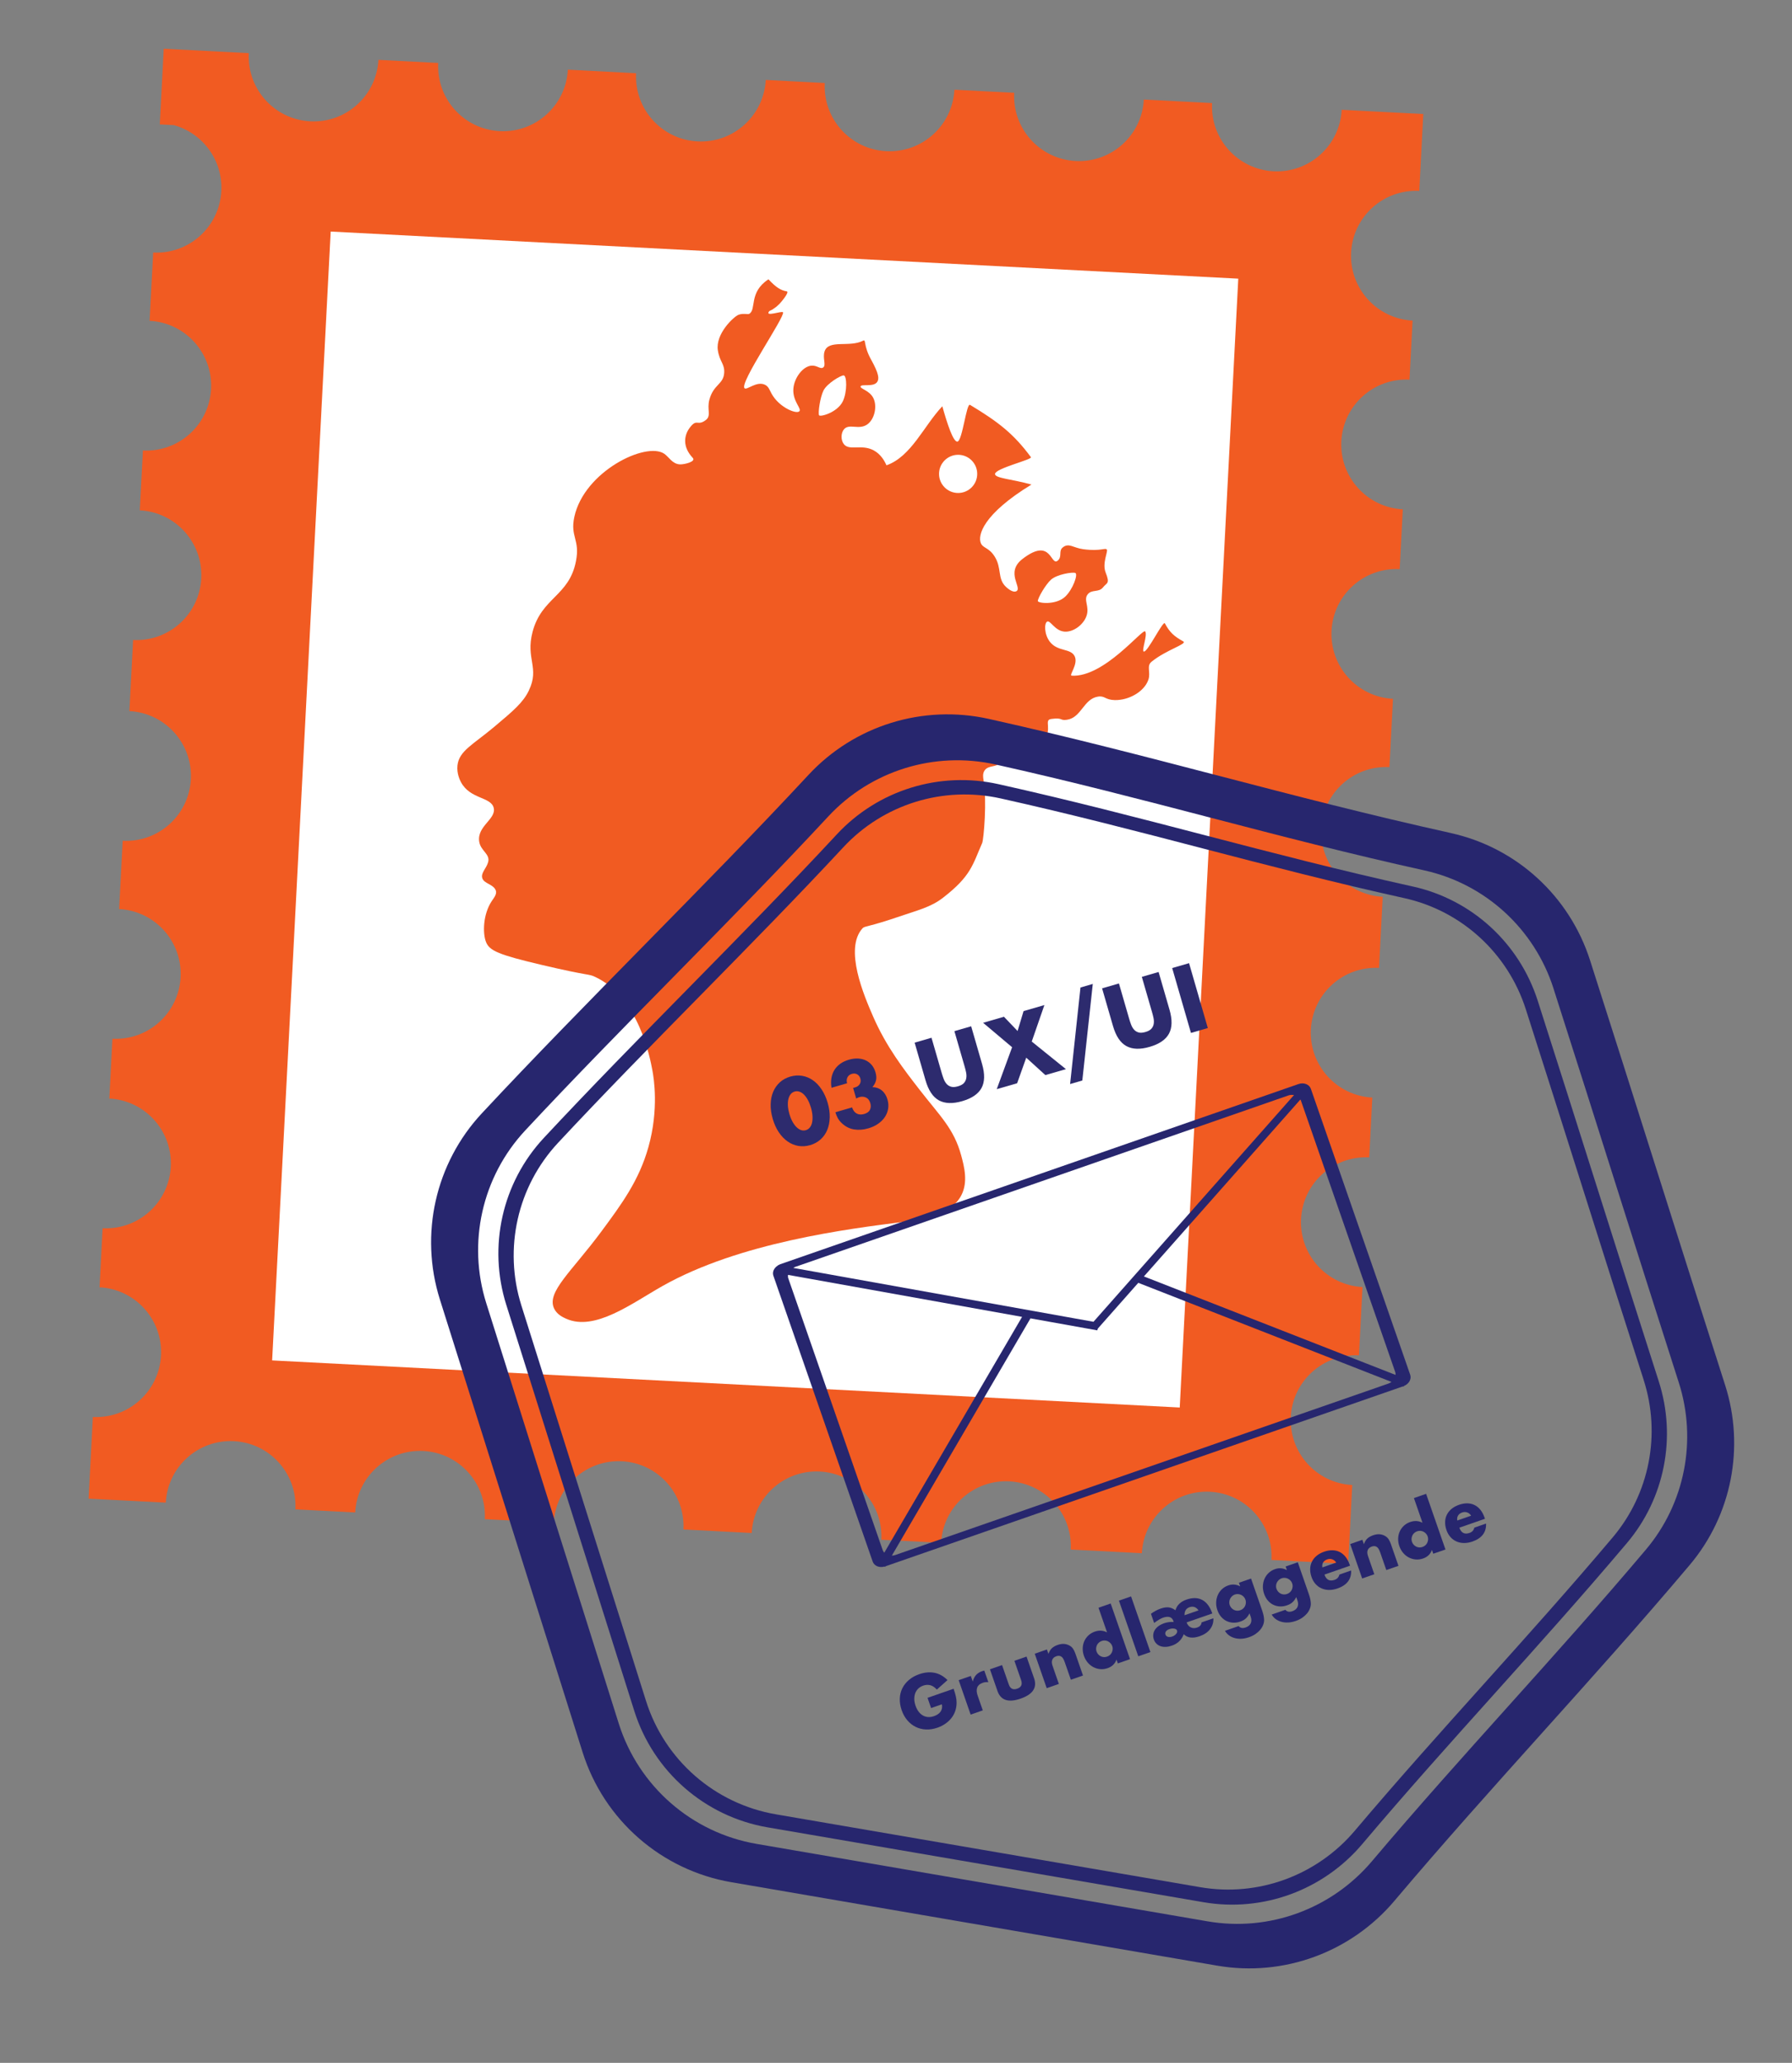 <?xml version="1.0" encoding="UTF-8"?>
<svg id="Layer_1" data-name="Layer 1" xmlns="http://www.w3.org/2000/svg" viewBox="0 0 960.54 1105.32">
  <rect x="0" y="0" width="960.54" height="1105.32" fill="#808080" stroke="none"/>
  <defs>
    <style>
      .cls-1 {
        fill: #2d2b6e;
      }

      .cls-1, .cls-2, .cls-3, .cls-4 {
        stroke-width: 0px;
      }

      .cls-2 {
        fill: #27266e;
      }

      .cls-3 {
        fill: #f15b22;
      }

      .cls-4 {
        fill: #fff;
      }
    </style>
  </defs>
  <path class="cls-3" d="M757.28,60.81l-11.68-.61h-.05s-23.21-1.21-23.21-1.21l-3.17-.16c-1,19.19-17.36,33.93-36.54,32.94-19.19-1-33.93-17.35-32.94-36.54l-36.59-1.9c-1,19.19-17.36,33.93-36.54,32.94-19.19-1-33.93-17.35-32.94-36.54l-32.05-1.66c-1,19.19-17.36,33.93-36.54,32.94-19.19-1-33.93-17.35-32.94-36.54l-31.65-1.64c-1,19.19-17.35,33.93-36.54,32.94s-33.93-17.35-32.94-36.54l-36.59-1.9c-1,19.19-17.35,33.93-36.54,32.94-19.19-1-33.93-17.35-32.94-36.54l-32.05-1.66c-1,19.19-17.35,33.93-36.54,32.94-19.19-1-33.93-17.35-32.94-36.54l-45.6-2.36-.58,11.15-1.48,28.57-.04.82,7.5.39c15.4,4.24,26.34,18.72,25.48,35.33-1,19.19-17.35,33.93-36.54,32.94l-1.9,36.59c19.19,1,33.93,17.36,32.94,36.54-1,19.19-17.35,33.93-36.54,32.94l-1.66,32.05c19.19,1,33.93,17.36,32.94,36.54-1,19.19-17.35,33.93-36.54,32.94l-1.98,38.11c19.19,1,33.93,17.36,32.94,36.54-1,19.19-17.35,33.93-36.54,32.94l-1.9,36.59c19.19,1,33.93,17.36,32.94,36.54-1,19.19-17.35,33.93-36.54,32.94l-1.66,32.05c19.19,1,33.93,17.36,32.94,36.54-1,19.19-17.35,33.93-36.54,32.94l-1.64,31.65c19.19,1,33.93,17.35,32.94,36.54-1,19.19-17.35,33.93-36.54,32.94l-.21,4.13-1.68,32.46-.37,7.18,19.34,1,1.8.09,17.62.91,1.78.09.82.04c1-19.19,17.36-33.93,36.54-32.94,19.19,1,33.93,17.35,32.94,36.54l32.05,1.66c1-19.19,17.36-33.93,36.54-32.94s33.93,17.35,32.94,36.54l36.98,1.92c1-19.19,17.35-33.93,36.54-32.94s33.93,17.35,32.94,36.54l36.59,1.9c1-19.19,17.36-33.93,36.54-32.94,19.19,1,33.93,17.35,32.94,36.54l32.05,1.66c1-19.19,17.36-33.93,36.54-32.94,19.19,1,33.93,17.35,32.94,36.54l38.11,1.98c1-19.19,17.36-33.93,36.54-32.94,19.19,1,33.93,17.35,32.94,36.54l.57.03,16.46.85,5.67.29,13.89.72,4.52.23.89-17.12.5-9.66.71-13.76h0s.09-1.73.09-1.73c-19.19-1-33.93-17.35-32.94-36.54,1-19.19,17.35-33.93,36.54-32.94l1.9-36.59c-19.19-1-33.93-17.36-32.94-36.54,1-19.19,17.35-33.93,36.54-32.94l1.66-32.05c-19.19-1-33.93-17.36-32.94-36.54,1-19.19,17.36-33.93,36.54-32.94l1.98-38.11c-19.19-1-33.93-17.36-32.94-36.54,1-19.19,17.35-33.93,36.54-32.94l1.9-36.59c-19.19-1-33.93-17.36-32.94-36.54,1-19.19,17.35-33.93,36.54-32.94l1.66-32.05c-19.19-1-33.93-17.36-32.94-36.54,1-19.19,17.35-33.93,36.54-32.94l1.64-31.65c-19.19-1-33.93-17.35-32.94-36.54,1-19.19,17.35-33.93,36.54-32.94l.04-.69,1.12-21.64.15-2.95.59-11.31.24-4.63-5.6-.29Z"/>
  <rect class="cls-4" x="161.24" y="136.28" width="487.14" height="605.67" transform="translate(23.29 -20.38) rotate(2.97)"/>
  <path class="cls-3" d="M283.47,369.99c5.91-12.25-1.81-16.83,1.97-31.33,4.84-18.56,19.59-19.14,23.27-37.91,2.31-11.77-3.2-13.01-.86-23.79,5.31-24.44,38.49-40.49,48.21-33.82,2.48,1.7,4.37,5.54,8.44,5.68,2.35.08,8.72-1.47,6.82-3.49-5.62-5.95-4.67-12.09-1.61-16.15,3.94-5.22,3.96-.62,8.59-4.09,3.16-2.36.46-5.69,1.97-11.07,2.28-8.12,7.4-8,7.89-14.08.4-4.97-2.43-6.02-3.38-12.23-1.36-8.84,8.48-18,11.03-19.02,2.41-.97,5.06-.12,5.74-.51,4.1-2.32-.41-11.48,10.35-18.53,3.91,4.21,6.58,5.96,9.79,6.45,1.74.26-3.07,5.89-3.87,6.71-.69.71-1.82,1.66-1.82,1.66,0,0-1.29.9-1.88,1.32-.53.37-.87.37-1.81.96-2.66,3.33,6.96-.4,7.4.6,1.09,2.43-23.52,37.89-20.63,40.67,1.25,1.21,6.42-3.99,10.92-1.88,2.6,1.22,2.38,3.65,5.21,7.26,4.4,5.61,11.78,8.47,13.26,6.97,1.39-1.41-3.7-5.39-3.22-12.04.43-5.88,5.09-12.06,9.72-12.42,2.97-.23,4.75,2.04,6.23,1.02,1.83-1.25-.42-5.03.8-8.69,2.17-6.48,13.44-1.93,20.63-5.7,1.73-.91.04,2.51,4.29,10.14,4.22,7.58,4.43,10.33,3.22,12.04-1.99,2.8-8.48.87-8.85,2.33-.32,1.25,4.54,2.1,6.68,5.93,2.4,4.31.97,11.67-3.2,14.5-4.42,3.01-9.6-.68-12.35,2.5-1.72,1.99-1.81,5.87-.07,8.03,3,3.7,9.4-.17,15.9,3.27,3.72,1.97,5.77,5.43,6.92,8.04,13.32-4.71,19.95-21.08,29.93-31.63,2.63,9.4,5.87,19.24,8.1,18.93,2.67-.37,4.83-20.84,6.75-19.69,15.26,9.19,23.39,15.51,32.64,28.02.94,1.27-18.82,5.9-19.24,8.94-.33,2.37,9.09,2.8,19.53,5.74-26.1,15.94-28.9,27.27-27.13,31.42,1.17,2.74,4.29,2.27,7.32,7.02,4.1,6.41,1.37,11.89,6.14,16.38.44.41,3.46,3.26,5.46,2.38,3.7-1.63-6.07-10,3.34-17.29,15.99-12.39,14.97,4.69,19.18.65,2.17-2.09.16-5.02,2.45-6.86,3.3-2.65,5.57.23,11.03.95,9.61,1.27,11.91-1.04,12.66.28.58,1.03-2.61,7.36-.69,12.18,2.49,6.26.61,5.39-1.4,7.97-2.26,2.9-6.01.92-8.23,3.76-2.38,3.06,1.11,6.43-.6,11.49-1.64,4.87-7.26,8.93-11.96,8.46-5.13-.51-7.44-6.23-9.15-5.36-1.6.81-1.68,6.87,1.53,10.91,4.22,5.32,11.09,3.28,13.22,7.67,2.06,4.24-3.29,10.3-1.59,10.4,17.53,1.01,38.19-25.74,39.42-23.69,1.27,2.12-2.09,10.28-.81,10.76,1.94.74,10.38-16.85,11.33-15.09,2.59,4.83,4.97,6.95,9.85,9.65,2.44,1.35-9.2,4.52-17.01,10.91-2.82,2.3-.33,5.62-1.68,9.6-2.18,6.44-10.53,11.11-18.03,10.94-5.21-.12-5.23-2.44-8.98-1.86-7.77,1.2-8.84,11.3-16.71,12.41-3.92.55-1.92-1.32-8.36-.43-4.18.57.88,5.04-4.1,12.37-5.81,5.16-15.31-2.39-16.77-.53-1.8,2.3-.21,6.17-2.12,7.22-2.24,1.23-6.41-2.95-7.22-2.12-.77.79,3.17,4.38,2.1,6.74-1.02,2.25-5.49.98-7.53,3.8-1.27,1.75-.85,4.04-.65,5.16,1.94,11.01.1,31.96-.72,33.82-5.18,11.81-5.98,17.68-20.92,29.27-6.7,5.2-13.59,6.71-24.53,10.46-15.06,5.15-17.53,4.72-18.62,5.9-10.17,11.02.92,36.54,5.56,47.23,7.11,16.35,16.58,28.55,25.05,39.46,10.86,13.99,18.34,20.76,22.22,35.11,1.66,6.17,3.74,14.27.04,21.37-5.87,11.28-22.68,13.14-30.11,14.08-31.25,3.95-88.8,11.23-130.01,34.47-16.41,9.25-36.24,24.43-51.66,17.55-1.81-.81-5.1-2.33-6.57-5.68-3.86-8.79,9.49-19.55,25.41-41.04,10.78-14.56,20.21-27.29,25.24-45.25,5.71-20.35,2.88-37.1,2.13-41.1-1.26-6.73-7.28-39.02-30.6-50.05-3.95-1.87-2.25-.22-28.67-6.45-23.02-5.43-28.03-7.56-29.89-12.24-1.91-4.78-1.62-14.93,3.05-21.97,1.15-1.73,2.85-3.71,2.2-5.61-1.18-3.47-6.35-3.64-7.28-6.71-.83-2.73,2.09-5.04,3.1-8.39,1.38-4.57-4.04-6.06-4.76-11.31-1.12-8.2,9.23-11.96,7.8-17.91-1.45-6.05-12.71-4.54-17.6-13.89-.48-.91-2.3-4.51-1.83-8.87.85-7.8,8.3-11.09,19.77-20.73,10.25-8.62,15.38-12.93,18.5-19.39Z"/>
  <path class="cls-4" d="M439.01,222.47c-.57-1.55.61-9.65,2.39-13.21,1.92-3.85,9.29-8.18,10.82-8.11,1.74.08,1.98,8.77-.42,13.82-2.92,6.13-12.37,8.63-12.79,7.51Z"/>
  <path class="cls-4" d="M556.29,322.02c.04-1.65,4.1-8.75,7.06-11.42,3.19-2.88,11.64-4.21,13.04-3.59,1.59.71-1.37,8.89-5.45,12.71-4.96,4.64-14.67,3.51-14.65,2.3Z"/>
  <circle class="cls-4" cx="513.57" cy="253.92" r="10.23"/>
  <path class="cls-2" d="M777.71,446.36c-86.48-19.12-161.45-41.97-247.71-61.16-35.26-7.85-72.04,3.52-96.62,29.98-55.48,59.72-119.44,121.61-175.13,181.38-24.92,26.75-33.46,64.86-22.46,99.73,25.5,80.88,51.01,161.76,76.51,242.64,11.44,36.29,42.21,63.15,79.71,69.59,86.83,14.91,173.66,29.81,260.49,44.72,35.56,6.1,71.64-7.17,94.93-34.73,52.89-62.57,105.35-117.29,158.24-179.92,22.57-26.72,29.69-63.23,18.99-96.54-23.67-73.72-48.66-153.6-72.38-227.54-11.01-34.33-39.36-60.35-74.57-68.13ZM832.68,529.61c22.01,68.61,45.2,142.73,67.16,211.13,9.92,30.9,3.32,64.78-17.62,89.58-49.08,58.12-97.75,108.89-146.83,166.95-21.62,25.57-55.09,37.89-88.09,32.22-80.57-13.83-161.14-27.66-241.7-41.49-34.8-5.97-63.35-30.89-73.96-64.57-23.67-75.05-47.33-150.09-70.99-225.14-10.2-32.35-2.28-67.72,20.84-92.54,51.68-55.46,111.03-112.89,162.5-168.3,22.81-24.55,56.94-35.1,89.66-27.82,80.04,17.81,149.6,39.01,229.85,56.75,32.67,7.22,58.98,31.36,69.19,63.22Z"/>
  <path class="cls-2" d="M757.35,475.02c-77.56-17.15-144.79-37.63-222.14-54.85-31.62-7.04-64.6,3.16-86.65,26.89-49.75,53.55-107.11,109.05-157.05,162.65-22.35,23.98-30,58.16-20.14,89.43,22.87,72.53,45.74,145.06,68.61,217.59,10.26,32.54,37.85,56.63,71.48,62.4,77.86,13.37,155.73,26.73,233.6,40.1,31.89,5.48,64.24-6.43,85.13-31.14,47.43-56.11,94.47-105.18,141.91-161.35,20.24-23.96,26.62-56.71,17.03-86.57-21.23-66.11-43.64-137.74-64.91-204.05-9.88-30.79-35.3-54.12-66.87-61.1ZM881.04,739.44c9.34,29.08,3.12,60.97-16.59,84.3-46.19,54.7-92,102.48-138.19,157.12-20.34,24.07-51.85,35.66-82.9,30.33-75.83-13.02-151.65-26.03-227.48-39.05-32.75-5.62-59.62-29.07-69.61-60.77-22.27-70.63-44.54-141.26-66.81-211.89-9.6-30.45-2.15-63.73,19.62-87.09,48.63-52.2,104.49-106.24,152.94-158.39,21.47-23.11,53.59-33.03,84.38-26.18,75.33,16.76,140.8,36.71,216.32,53.41,30.75,6.8,55.5,29.52,65.12,59.5,20.71,64.57,42.54,134.33,63.21,198.7Z"/>
  <path class="cls-2" d="M696.04,580.84l-277.92,96.59c-.34.12-.6.33-.91.5l-.21-.04-.06.19c-2.02,1.25-3.1,3.45-2.4,5.47l53.24,153.2c.81,2.32,3.59,3.43,6.32,2.63l.42.16.19-.32,277.28-96.37.35.14.23-.39c2.63-1.06,4.13-3.66,3.32-5.98l-53.24-153.2c-.84-2.4-3.79-3.56-6.6-2.58ZM697.25,589.52l50.62,145.66c.17.5.18,1.01.16,1.52l-134.88-52.76,83.87-94.79c.06.13.18.22.23.36ZM426.13,678.87l264.52-91.93c1.01-.35,2-.34,2.95-.19l-107.48,121.48-160.89-28.86c.3-.17.56-.38.91-.5ZM473.99,831.95c-.33-.38-.65-.79-.82-1.29l-50.62-145.66c-.22-.63-.25-1.27-.16-1.9l125.46,22.5-73.85,126.35ZM744.3,741.31l-264.52,91.93c-.58.2-1.17.26-1.74.29l74.31-127.13,35.81,6.42.33-.99h0l21.65-24.47,135.71,53.09c-.47.34-.96.65-1.54.85Z"/>
  <g>
    <path class="cls-2" d="M497.17,909.73l13.98-4.86c.5,1.44.89,2.77,1.18,3.98.29,1.22.43,2.39.42,3.52-.01,1.59-.26,3.08-.74,4.47-.48,1.39-1.18,2.65-2.09,3.79-.91,1.14-1.99,2.14-3.25,3-1.26.87-2.65,1.57-4.19,2.1-2.11.73-4.15,1.05-6.13.96-1.98-.09-3.81-.55-5.49-1.37s-3.18-2-4.49-3.52c-1.31-1.52-2.33-3.35-3.07-5.48-.73-2.11-1.06-4.16-.99-6.16.07-2,.52-3.84,1.34-5.52.83-1.68,2-3.18,3.54-4.49,1.53-1.31,3.39-2.35,5.57-3.1,2.83-.98,5.52-1.23,8.08-.75,2.56.48,4.9,1.79,7.04,3.92l-5.72,5.09c-1.14-1.27-2.32-2.05-3.54-2.35-1.22-.3-2.46-.23-3.73.21-1.06.37-1.95.9-2.67,1.59-.72.7-1.27,1.52-1.62,2.46-.36.94-.53,1.99-.52,3.14.01,1.15.24,2.36.68,3.63.4,1.15.92,2.17,1.56,3.04.64.88,1.39,1.57,2.24,2.08.85.51,1.78.81,2.81.9,1.02.09,2.12-.07,3.3-.48.7-.24,1.34-.55,1.93-.93.59-.38,1.09-.83,1.48-1.36.39-.53.66-1.12.81-1.79.14-.67.14-1.42-.02-2.25l-5.79,2.01-1.9-5.46Z"/>
    <path class="cls-2" d="M513.86,900.26l6.51-2.26,1.05,3.02c.31-1.34.87-2.48,1.67-3.42.8-.94,1.88-1.64,3.22-2.11.17-.06.35-.12.56-.19.2-.07.45-.13.73-.17l2.16,6.22c-1.01-.13-2.02-.02-3.03.33-1.51.52-2.49,1.37-2.93,2.53-.44,1.16-.36,2.61.24,4.33l2.75,7.91-6.51,2.26-6.41-18.44Z"/>
    <path class="cls-2" d="M537.12,892.18l3.61,10.39c.79,2.28,2.29,3.03,4.49,2.27,2.2-.77,2.91-2.29,2.12-4.57l-3.61-10.39,6.51-2.26,4.05,11.65c.87,2.49.69,4.65-.51,6.46-1.21,1.82-3.44,3.29-6.7,4.42-3.26,1.13-5.93,1.36-8,.69-2.08-.67-3.54-2.26-4.41-4.75l-4.05-11.65,6.51-2.26Z"/>
    <path class="cls-2" d="M554.66,886.08l6.51-2.26.81,2.34c.51-1.39,1.16-2.42,1.94-3.11.78-.69,1.78-1.24,3-1.67,1.29-.45,2.48-.62,3.54-.53,1.07.1,2.06.42,2.97.96.74.44,1.34,1.01,1.8,1.71.46.7.86,1.54,1.2,2.53l4.07,11.72-6.5,2.26-3.24-9.31c-.32-.91-.64-1.62-.97-2.14-.33-.52-.72-.88-1.17-1.1-.39-.19-.78-.28-1.18-.27-.4,0-.8.08-1.21.22-1.1.38-1.83,1-2.19,1.87-.36.86-.32,1.91.1,3.13l3.42,9.85-6.51,2.26-6.41-18.44Z"/>
    <path class="cls-2" d="M588.8,861.45l6.54-2.27,10.37,29.83-6.54,2.27-.71-2.05c-.78,2.23-2.36,3.76-4.73,4.59-1.34.47-2.66.64-3.97.53-1.3-.11-2.53-.47-3.67-1.06-1.15-.6-2.16-1.41-3.05-2.45-.88-1.04-1.57-2.25-2.05-3.64-.46-1.32-.67-2.65-.64-3.99s.3-2.59.81-3.77c.51-1.17,1.24-2.21,2.2-3.12.96-.91,2.12-1.6,3.49-2.08,2.3-.8,4.48-.66,6.55.42l-4.6-13.23ZM587.75,884.86c.21.6.51,1.12.91,1.56s.84.79,1.35,1.04c.5.25,1.05.4,1.64.44.59.04,1.18-.05,1.78-.26.58-.2,1.08-.5,1.52-.89.44-.39.78-.85,1.02-1.36.24-.51.38-1.06.44-1.64.05-.58-.02-1.16-.22-1.74-.2-.57-.5-1.08-.91-1.52-.41-.44-.86-.78-1.37-1.04-.5-.25-1.05-.4-1.64-.44-.59-.04-1.17.05-1.75.25-.57.2-1.08.5-1.52.89-.44.4-.78.85-1.02,1.36-.24.51-.39,1.06-.44,1.62-.06.57.02,1.14.21,1.72Z"/>
    <path class="cls-2" d="M606.27,855.38l10.37,29.83-6.51,2.26-10.37-29.83,6.51-2.26Z"/>
    <path class="cls-2" d="M636.05,869.32c.43,1.25,1.16,2.13,2.19,2.64,1.03.52,2.17.55,3.44.11,1.48-.52,2.28-1.44,2.38-2.76l6.33-2.2c.11,2.17-.47,4.09-1.74,5.78-1.27,1.69-3.13,2.96-5.6,3.82-3.69,1.28-6.54.93-8.55-1.06-1.11,2.99-3.22,5.03-6.34,6.11-1.13.39-2.21.61-3.23.66-1.03.05-1.97-.07-2.82-.35-.85-.28-1.59-.72-2.21-1.33-.63-.6-1.1-1.36-1.41-2.27-.33-.93-.43-1.84-.32-2.72.11-.89.4-1.71.88-2.46.48-.75,1.14-1.44,1.99-2.04.85-.6,1.85-1.11,3-1.51,1.51-.52,3.2-.75,5.08-.68l-.17-.5c-.77-2.21-2.64-2.79-5.61-1.76-1.15.4-2.72,1.34-4.71,2.8l-1.71-4.92c1.76-1.26,3.47-2.17,5.13-2.75,1.7-.59,3.17-.81,4.4-.67,1.23.15,2.43.67,3.6,1.55.78-2.71,2.74-4.62,5.91-5.72,3.28-1.14,6.1-1.08,8.46.18,2.36,1.26,4.16,3.68,5.4,7.25l-13.77,4.78ZM624.69,875.81c.22.62.66,1.04,1.32,1.23.66.2,1.43.15,2.32-.16.86-.3,1.56-.76,2.09-1.39.53-.63.7-1.23.5-1.81-.19-.55-.7-.9-1.51-1.04-.81-.15-1.69-.06-2.62.27-.84.29-1.45.7-1.83,1.22-.38.52-.47,1.08-.26,1.68ZM642.43,862.87c-1.27-1.81-2.88-2.38-4.82-1.71-1.84.64-2.74,2.08-2.69,4.32l7.51-2.61Z"/>
    <path class="cls-2" d="M670.58,845.8l5.97,17.18c.36,1.03.62,1.98.78,2.83.16.86.25,1.63.25,2.33-.01.89-.21,1.78-.58,2.68-.37.9-.9,1.75-1.59,2.55-.69.8-1.53,1.54-2.52,2.21-.99.67-2.12,1.22-3.39,1.66-1.44.5-2.82.78-4.14.83-1.32.06-2.54-.07-3.66-.4-1.12-.32-2.12-.81-2.99-1.46-.87-.65-1.58-1.45-2.12-2.39l7.33-2.55c.88,1.06,2.12,1.32,3.73.76,1.37-.47,2.28-1.22,2.75-2.24.46-1.02.46-2.21-.02-3.58l-.61-1.76c-.32.62-.65,1.16-.99,1.61-.34.46-.7.86-1.09,1.21s-.82.65-1.29.91-1.01.49-1.61.7c-1.32.46-2.61.65-3.87.58-1.26-.07-2.43-.38-3.52-.91-1.09-.53-2.05-1.3-2.89-2.28-.84-.98-1.5-2.17-1.98-3.56-.49-1.41-.71-2.81-.65-4.18.06-1.38.35-2.66.86-3.84.51-1.19,1.25-2.23,2.21-3.15.96-.91,2.11-1.6,3.45-2.06,2.18-.76,4.29-.58,6.35.53l-.67-1.94,6.51-2.26ZM659.15,860c.21.6.51,1.12.91,1.56.39.44.84.79,1.35,1.04.5.26,1.05.4,1.64.44.59.04,1.18-.05,1.78-.26.58-.2,1.08-.5,1.52-.89.44-.39.78-.85,1.02-1.36.24-.51.38-1.06.43-1.66.05-.59-.03-1.18-.23-1.76-.21-.6-.51-1.11-.92-1.53-.4-.42-.86-.76-1.38-1.01-.52-.25-1.07-.39-1.66-.43-.59-.04-1.16.04-1.71.23-.58.2-1.07.5-1.5.9-.42.4-.76.86-1.02,1.36-.25.51-.41,1.05-.46,1.63s.02,1.16.22,1.74Z"/>
    <path class="cls-2" d="M695.63,837.09l5.97,17.18c.36,1.03.62,1.98.78,2.83.16.86.25,1.63.25,2.33-.01.89-.21,1.78-.58,2.68-.37.9-.9,1.75-1.59,2.55-.69.8-1.53,1.54-2.52,2.21-.99.67-2.12,1.22-3.39,1.66-1.44.5-2.82.78-4.14.83-1.32.06-2.54-.07-3.66-.4-1.12-.32-2.11-.81-2.99-1.46-.87-.65-1.58-1.45-2.12-2.39l7.33-2.55c.88,1.06,2.12,1.32,3.73.76,1.37-.47,2.28-1.22,2.75-2.24s.46-2.21-.02-3.58l-.61-1.76c-.32.62-.65,1.16-.99,1.61-.34.46-.7.86-1.09,1.21-.39.35-.82.65-1.29.91-.47.26-1.01.49-1.61.7-1.32.46-2.61.65-3.87.58-1.26-.07-2.43-.38-3.52-.91-1.09-.53-2.05-1.3-2.89-2.28-.84-.98-1.5-2.17-1.98-3.56-.49-1.41-.71-2.81-.65-4.19.06-1.38.35-2.66.86-3.84.51-1.19,1.25-2.23,2.21-3.15.96-.91,2.11-1.6,3.45-2.06,2.18-.76,4.29-.58,6.35.53l-.67-1.94,6.51-2.26ZM684.21,851.29c.21.6.51,1.12.91,1.56.39.44.84.79,1.35,1.04.5.26,1.05.4,1.64.44.59.04,1.18-.05,1.78-.26.58-.2,1.08-.5,1.52-.89.44-.39.78-.85,1.02-1.36.24-.51.38-1.07.43-1.66.05-.59-.03-1.18-.23-1.75-.21-.6-.51-1.11-.92-1.53-.4-.42-.86-.76-1.38-1.01-.52-.25-1.07-.39-1.66-.43-.59-.04-1.16.04-1.71.23-.57.2-1.07.5-1.5.9-.42.4-.76.86-1.02,1.36-.25.51-.41,1.05-.46,1.63s.02,1.16.22,1.74Z"/>
    <path class="cls-2" d="M709.92,843.69c.97,2.8,2.78,3.75,5.42,2.83,1.41-.49,2.28-1.44,2.6-2.84l6.29-2.19c.2,4.66-2.25,7.87-7.33,9.64-1.56.54-3.06.8-4.52.79-1.46-.02-2.79-.3-4.02-.84-1.22-.54-2.29-1.32-3.21-2.35-.92-1.02-1.64-2.28-2.15-3.76-.53-1.53-.77-3-.72-4.4.05-1.4.37-2.68.96-3.86.59-1.17,1.43-2.21,2.52-3.11,1.1-.9,2.43-1.63,4.02-2.18,1.56-.54,3.04-.79,4.45-.76,1.41.03,2.7.34,3.87.93,1.17.59,2.21,1.44,3.11,2.57.9,1.12,1.63,2.49,2.19,4.09l.24.68-13.69,4.76ZM716.23,837.26c-.53-.84-1.23-1.41-2.09-1.73-.86-.32-1.77-.31-2.73.02-1.01.35-1.74.9-2.19,1.65-.45.75-.59,1.63-.43,2.65l7.44-2.59Z"/>
    <path class="cls-2" d="M723.74,827.32l6.51-2.26.81,2.34c.51-1.39,1.16-2.42,1.94-3.11.78-.69,1.78-1.24,3.01-1.67,1.29-.45,2.47-.62,3.54-.53,1.07.1,2.06.42,2.97.96.74.44,1.34,1.01,1.8,1.71.46.7.86,1.54,1.2,2.52l4.07,11.72-6.51,2.26-3.23-9.31c-.32-.91-.64-1.62-.97-2.14-.33-.52-.72-.88-1.17-1.1-.39-.19-.78-.28-1.18-.27-.4,0-.81.08-1.21.22-1.1.38-1.83,1-2.19,1.87-.36.86-.32,1.91.1,3.13l3.42,9.85-6.51,2.26-6.41-18.44Z"/>
    <path class="cls-2" d="M757.88,802.69l6.54-2.27,10.37,29.83-6.54,2.27-.71-2.05c-.78,2.23-2.36,3.76-4.73,4.59-1.34.47-2.67.64-3.97.53-1.3-.11-2.53-.47-3.67-1.06-1.15-.59-2.16-1.41-3.05-2.45-.88-1.04-1.57-2.25-2.05-3.64-.46-1.32-.67-2.65-.64-3.99s.3-2.59.81-3.76c.51-1.17,1.24-2.21,2.2-3.12.96-.91,2.12-1.6,3.49-2.07,2.3-.8,4.48-.66,6.55.42l-4.6-13.23ZM756.82,826.1c.21.6.51,1.12.91,1.56s.84.79,1.35,1.04c.5.26,1.05.4,1.64.44.59.04,1.18-.05,1.78-.26.58-.2,1.08-.5,1.52-.89.44-.39.78-.85,1.02-1.36.24-.51.38-1.06.44-1.64.05-.58-.02-1.16-.22-1.74-.2-.57-.5-1.08-.91-1.52-.41-.44-.86-.78-1.37-1.04-.5-.25-1.05-.4-1.64-.44-.59-.04-1.17.05-1.75.25-.57.2-1.08.5-1.52.89-.44.4-.78.85-1.02,1.36-.24.51-.39,1.06-.44,1.62-.06.57.02,1.14.21,1.72Z"/>
    <path class="cls-2" d="M782.24,818.55c.97,2.8,2.78,3.75,5.42,2.83,1.41-.49,2.28-1.44,2.6-2.84l6.29-2.19c.2,4.66-2.25,7.87-7.32,9.64-1.56.54-3.07.8-4.52.79-1.46-.02-2.8-.3-4.02-.84-1.22-.54-2.29-1.32-3.21-2.35-.92-1.02-1.64-2.28-2.15-3.76-.53-1.53-.77-3-.72-4.4.05-1.4.37-2.69.96-3.86.59-1.17,1.43-2.21,2.52-3.11,1.1-.9,2.44-1.63,4.02-2.18,1.56-.54,3.04-.79,4.45-.76,1.41.03,2.7.34,3.87.93,1.17.58,2.21,1.44,3.11,2.56.9,1.13,1.63,2.49,2.19,4.1l.24.68-13.7,4.76ZM788.55,812.13c-.53-.83-1.23-1.41-2.09-1.73-.86-.32-1.77-.31-2.73.02-1.01.35-1.74.9-2.19,1.65-.45.75-.59,1.63-.43,2.65l7.44-2.59Z"/>
  </g>
  <g>
    <path class="cls-1" d="M414.19,599.47c-.8-2.77-1.17-5.38-1.1-7.85.07-2.47.52-4.69,1.37-6.67.84-1.97,2.04-3.66,3.58-5.06,1.54-1.4,3.41-2.41,5.59-3.04,2.15-.62,4.26-.76,6.33-.41,2.07.35,3.98,1.14,5.73,2.36,1.75,1.22,3.32,2.86,4.69,4.91,1.38,2.05,2.46,4.46,3.27,7.22.8,2.77,1.17,5.38,1.1,7.85-.07,2.47-.51,4.7-1.34,6.68-.83,1.99-2.02,3.68-3.58,5.08-1.56,1.4-3.42,2.41-5.57,3.04-2.18.63-4.3.77-6.35.42-2.05-.36-3.96-1.15-5.74-2.39-1.77-1.23-3.35-2.88-4.72-4.93-1.38-2.05-2.47-4.46-3.27-7.22ZM423.13,596.88c.44,1.54.99,2.89,1.63,4.07.64,1.18,1.35,2.16,2.12,2.93s1.59,1.31,2.44,1.62c.85.3,1.73.32,2.62.07.86-.25,1.58-.73,2.15-1.45.58-.72.98-1.61,1.2-2.67.22-1.06.29-2.27.2-3.61-.09-1.34-.35-2.78-.8-4.32-.44-1.51-.98-2.86-1.62-4.05-.64-1.2-1.35-2.18-2.1-2.94s-1.57-1.29-2.43-1.59c-.87-.3-1.73-.32-2.59-.07-.89.26-1.62.74-2.18,1.46-.56.71-.96,1.6-1.21,2.65-.24,1.05-.32,2.26-.23,3.62.09,1.36.36,2.79.79,4.29Z"/>
    <path class="cls-1" d="M457.31,582.89c.25-.04.47-.09.64-.13.17-.05.32-.09.44-.13,1.14-.33,1.96-.93,2.47-1.81.51-.88.61-1.86.3-2.94-.3-1.04-.88-1.79-1.73-2.25-.85-.46-1.79-.53-2.84-.23-1.11.32-1.89.95-2.35,1.88s-.52,1.98-.19,3.15l-8.35,2.42c-.31-1.88-.32-3.62-.04-5.23.28-1.61.82-3.06,1.62-4.34.8-1.28,1.84-2.38,3.14-3.31,1.3-.93,2.82-1.64,4.57-2.15,1.72-.5,3.35-.71,4.89-.64,1.54.07,2.93.4,4.18.99,1.25.59,2.33,1.43,3.23,2.51.9,1.09,1.57,2.4,2.01,3.94.48,1.66.56,3.11.24,4.35-.32,1.24-.96,2.42-1.9,3.53,1.94.04,3.62.62,5.03,1.77s2.42,2.76,3.03,4.85c.5,1.72.61,3.39.35,5-.27,1.61-.86,3.1-1.78,4.46-.92,1.37-2.14,2.57-3.65,3.61-1.51,1.04-3.27,1.85-5.27,2.42-2.67.78-5.24.95-7.69.53-2.46-.42-4.66-1.58-6.61-3.48-.88-.85-1.56-1.75-2.06-2.7-.5-.96-.89-1.96-1.2-3l8.95-2.59c.53,1.61,1.37,2.71,2.5,3.3,1.14.59,2.46.66,3.96.23,1.6-.46,2.64-1.23,3.13-2.3.49-1.07.55-2.24.18-3.5-.44-1.51-1.21-2.51-2.32-3.02-1.12-.51-2.29-.59-3.52-.23-.31.09-.59.2-.86.32-.26.13-.55.27-.88.43l-1.64-5.67Z"/>
    <path class="cls-1" d="M499.3,556.04l5.47,18.9c.29,1.02.63,2.04,1.02,3.08.38,1.04.89,1.93,1.53,2.68.63.75,1.44,1.28,2.43,1.57.99.3,2.23.23,3.74-.21,1.51-.44,2.59-1.04,3.25-1.81.66-.77,1.06-1.65,1.21-2.62.15-.98.11-2-.12-3.09-.23-1.08-.49-2.13-.79-3.14l-5.47-18.9,8.99-2.6,5.83,20.15c1.57,5.41,1.47,9.72-.28,12.92-1.75,3.21-5.2,5.55-10.33,7.04-5.13,1.49-9.3,1.34-12.52-.42-3.21-1.77-5.6-5.36-7.17-10.77l-5.83-20.15,9.04-2.62Z"/>
    <path class="cls-1" d="M542.5,561.12l-15.53-13.09,11.16-3.23,7.31,7.63,3.21-10.67,11.16-3.23-6.78,19.55,18.32,14.78-11.02,3.19-10.25-9.33-4.88,13.71-10.93,3.16,8.24-22.47Z"/>
    <path class="cls-1" d="M579.16,529.12l6.59-1.91-5.61,51.74-6.55,1.9,5.56-51.73Z"/>
    <path class="cls-1" d="M599.77,526.95l5.47,18.9c.29,1.01.63,2.04,1.02,3.08.38,1.04.89,1.93,1.53,2.68s1.44,1.27,2.43,1.57c.99.3,2.23.23,3.74-.21,1.51-.44,2.59-1.04,3.25-1.81.66-.77,1.06-1.65,1.21-2.62.15-.98.11-2.01-.12-3.09-.23-1.08-.49-2.13-.79-3.14l-5.47-18.9,8.99-2.6,5.83,20.15c1.57,5.41,1.47,9.72-.28,12.92-1.75,3.21-5.2,5.55-10.33,7.04-5.13,1.49-9.3,1.34-12.52-.43s-5.6-5.36-7.16-10.77l-5.83-20.15,9.04-2.62Z"/>
    <path class="cls-1" d="M637.35,516.07l10.06,34.77-9.04,2.62-10.06-34.76,9.04-2.62Z"/>
  </g>
</svg>